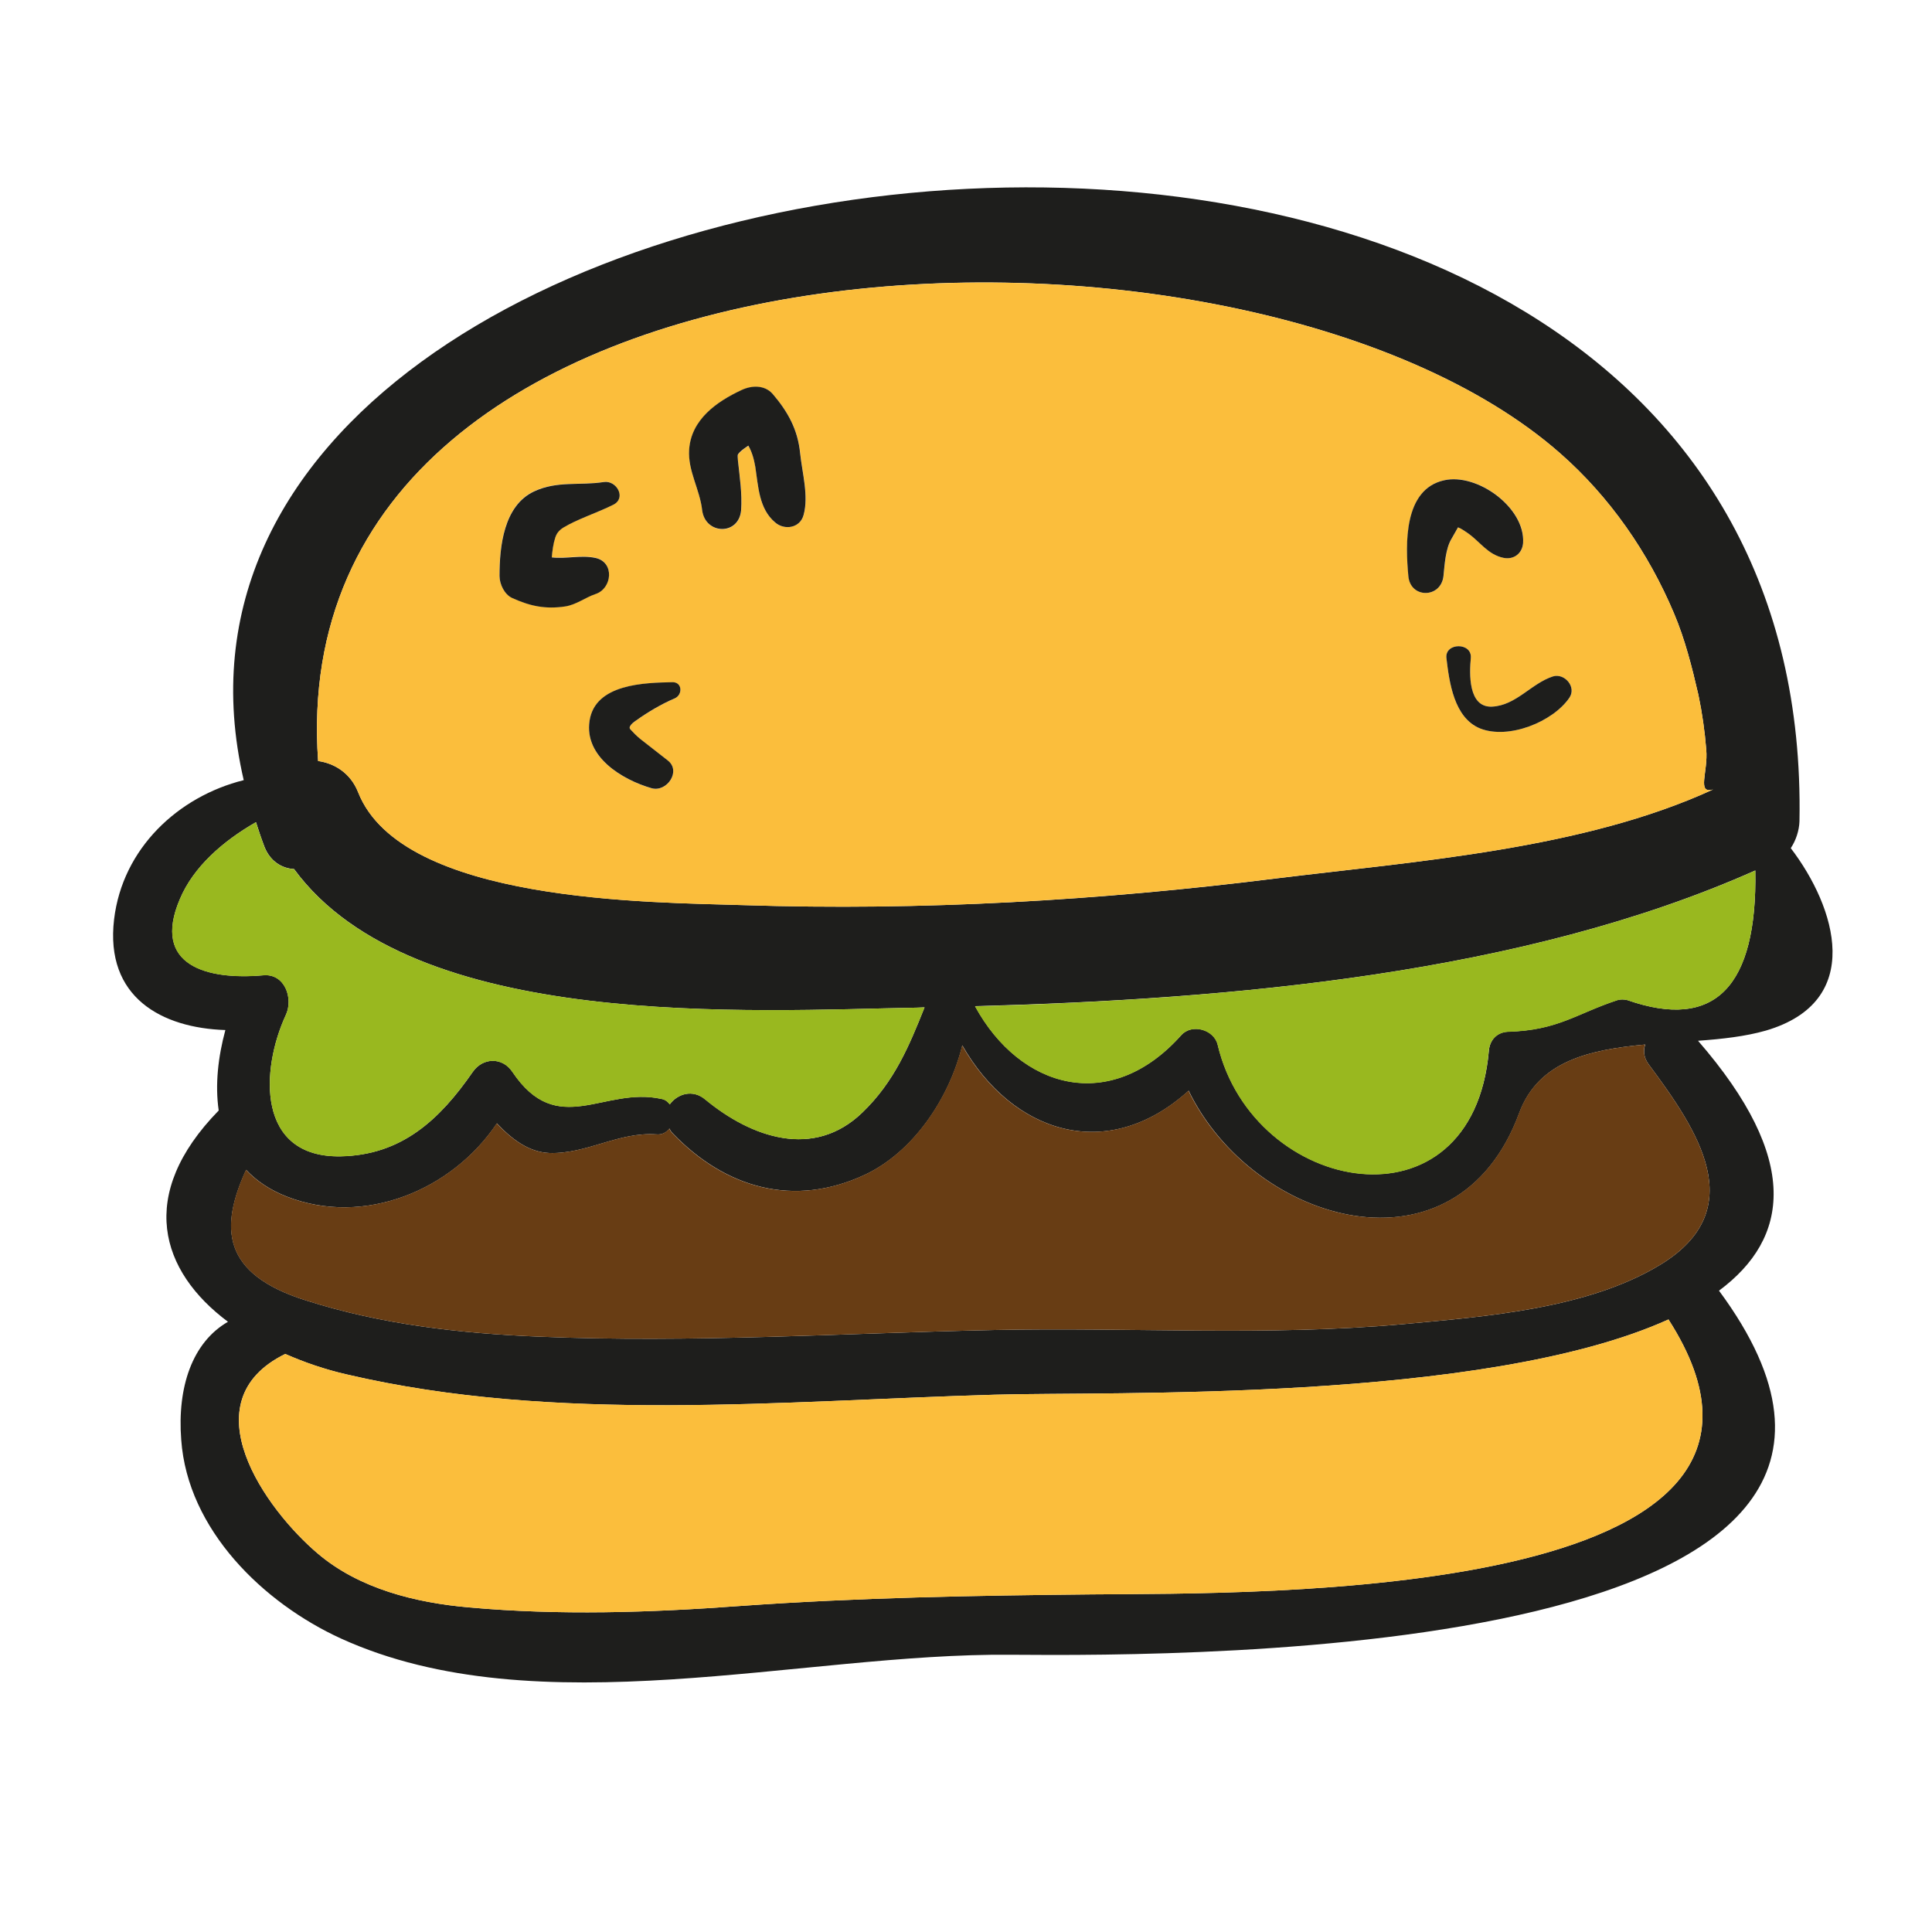 <?xml version="1.0" encoding="utf-8"?>
<!-- Generator: Adobe Illustrator 25.0.0, SVG Export Plug-In . SVG Version: 6.00 Build 0)  -->
<svg version="1.1" id="Layer_1" xmlns="http://www.w3.org/2000/svg" xmlns:xlink="http://www.w3.org/1999/xlink" x="0px" y="0px"
	 viewBox="0 0 200 200" style="enable-background:new 0 0 200 200;" xml:space="preserve">
<style type="text/css">
	.st0{fill:#1E1E1C;}
	.st1{fill:#99B81F;}
	.st2{fill:#FBBE3C;}
	.st3{fill:#683D14;}
</style>
<g>
	<path class="st0" d="M177.35,81.72c-1.74,0.51-0.51-1.8-0.72-4.12c-0.15-1.9-0.42-3.79-0.81-5.66c-0.66-2.86-1.38-5.75-2.53-8.45
		c-2.65-6.29-6.65-12.06-11.79-16.57C128.89,18.25,28.9,21.47,32.93,78.78c1.71,0.24,3.37,1.26,4.15,3.25
		C41.62,93.48,67.43,93.39,77,93.7c18.41,0.6,36.91-0.48,55.17-2.77C146.61,89.15,163.9,87.92,177.35,81.72z M25.23,80.76
		C8.56,8.87,188.09-12.01,186.28,85.03c-0.03,0.93-0.36,1.96-0.9,2.77c4.69,6.14,7.7,15.88-2.59,18.89
		c-2.11,0.6-4.51,0.87-7.01,1.05c10.68,12.3,9.45,20.46,2.17,25.87c28.16,38.08-54.42,37.84-73.31,37.69
		c-21.63-0.21-49,7.58-69.34-1.68c-8.03-3.67-15.88-11.25-16.54-20.58c-0.42-5.44,1.14-10.08,4.84-12.21
		c-7.01-5.23-9.48-13.15-0.96-21.87c-0.39-2.68-0.06-5.56,0.69-8.33c-6.56-0.21-12.48-3.37-11.52-11.46
		C12.69,87.8,18.46,82.45,25.23,80.76z M168.47,103.53c9.02,3.16,13.45-1.32,13.24-13.42c-24.12,10.74-54.3,13.33-80.77,14.05
		c4.66,8.54,13.99,11.22,21.33,3.01c1.11-1.26,3.43-0.6,3.79,0.99c3.7,15.55,26.38,19.82,28.07,0.6c0.09-1.08,0.81-1.9,1.96-1.96
		c5.23-0.15,7.07-1.87,11.37-3.28C167.78,103.44,168.11,103.44,168.47,103.53z M113.1,165.05c16.6-0.15,78.42,0.81,59.62-28.46
		c-19.13,8.66-58,7.43-69.76,7.79c-22.08,0.63-45.39,2.98-67.11-2.11c-2.23-0.51-4.33-1.23-6.32-2.11
		c-10.05,4.93-2.02,16.09,3.34,20.64c4.3,3.67,10.14,5.11,15.7,5.6c9.36,0.84,18.68,0.54,28.04-0.15
		C88.85,165.38,100.85,165.17,113.1,165.05z M171.9,130.91c9.39-5.75,3.82-13.93-1.23-20.73c-0.51-0.69-0.57-1.38-0.36-2.05
		c-5.78,0.54-11.04,1.71-13.03,7.07c-6.5,17.66-27.52,11.52-34.23-2.29c-8.45,7.64-18.26,4.36-23.43-4.69
		c-1.38,5.6-5.14,11.07-10.08,13.39c-7.34,3.43-14.44,1.41-19.94-4.33c-0.15-0.15-0.21-0.3-0.3-0.45c-0.3,0.39-0.75,0.66-1.35,0.6
		c-3.94-0.27-7.19,2.05-11.07,1.93c-2.17-0.09-3.94-1.47-5.44-3.07c-4.63,6.92-13.72,10.71-21.75,7.58
		c-1.77-0.69-3.16-1.65-4.21-2.77c-2.74,5.99-2.53,10.77,6.17,13.51c7.82,2.5,16,3.43,24.19,3.76c15.73,0.66,31.4-0.36,47.14-0.69
		c14.08-0.3,28.16,0.66,42.23-0.6C153.74,136.29,164.35,135.51,171.9,130.91z M95.71,104.28c-0.24,0-0.48,0.03-0.72,0.03
		c-17.12,0.3-52.19,2.53-64.55-14.35c-1.23-0.06-2.47-0.78-3.07-2.32c-0.33-0.87-0.6-1.68-0.87-2.53c-3.37,1.93-6.47,4.6-7.88,7.97
		c-2.95,6.92,2.89,8.39,8.63,7.88c2.26-0.21,3.13,2.41,2.35,4.09c-2.65,5.72-3.04,14.8,5.66,14.65c6.32-0.12,10.26-3.79,13.69-8.75
		c1.05-1.5,3.07-1.53,4.09,0c4.69,6.98,9.45,1.5,15.4,2.8c0.42,0.06,0.69,0.3,0.9,0.57c0.78-1.08,2.38-1.62,3.7-0.48
		c4.75,3.91,11.19,6.2,16.24,1.32C92.58,111.98,94.11,108.28,95.71,104.28z"/>
	<path class="st1" d="M181.71,90.12c0.21,12.09-4.21,16.57-13.24,13.42c-0.36-0.09-0.69-0.09-1.02,0c-4.3,1.41-6.14,3.13-11.37,3.28
		c-1.14,0.06-1.87,0.87-1.96,1.96c-1.68,19.22-24.37,14.95-28.07-0.6c-0.36-1.59-2.68-2.26-3.79-0.99
		c-7.34,8.21-16.66,5.53-21.33-3.01C127.41,103.44,157.59,100.85,181.71,90.12z"/>
	<path class="st2" d="M176.63,77.6c0.21,2.32-1.02,4.63,0.72,4.12c-13.45,6.2-30.74,7.43-45.18,9.2C113.91,93.21,95.41,94.3,77,93.7
		c-9.57-0.3-35.38-0.21-39.92-11.67c-0.78-1.99-2.44-3.01-4.15-3.25c-4.03-57.3,95.96-60.52,128.57-31.86
		c5.14,4.51,9.14,10.29,11.79,16.57c1.14,2.71,1.87,5.6,2.53,8.45C176.21,73.81,176.48,75.71,176.63,77.6z M162.46,72.25
		c0.78-1.11-0.48-2.59-1.68-2.23c-2.26,0.72-3.82,3.01-6.32,3.13c-2.5,0.12-2.35-3.46-2.2-5.05c0.12-1.62-2.68-1.59-2.53,0
		c0.3,2.53,0.78,6.2,3.49,7.31C156.2,76.58,160.74,74.71,162.46,72.25z M157.68,56.21c0.24-3.67-4.75-7.28-8.18-6.5
		c-4.21,0.93-4,6.65-3.7,9.9c0.18,2.38,3.4,2.35,3.64,0c0.12-1.17,0.21-2.83,0.84-3.85c0.21-0.39,0.42-0.72,0.63-1.11
		c0-0.03,0.03-0.03,0.03-0.06c0.33,0.12,0.66,0.36,1.02,0.6c1.29,0.9,2.08,2.23,3.7,2.56C156.71,57.96,157.59,57.3,157.68,56.21z
		 M83.2,53.3c0.54-1.96-0.15-4.36-0.36-6.38c-0.24-2.44-1.26-4.3-2.86-6.14c-0.84-0.93-2.17-0.87-3.19-0.39
		c-2.62,1.2-5.23,3.07-5.44,6.17c-0.15,2.2,1.11,4.12,1.35,6.29c0.33,2.53,3.79,2.62,4.03,0c0.12-1.77-0.15-3.43-0.33-5.17
		c-0.03-0.6-0.09-0.54,0.18-0.84c0.27-0.27,0.6-0.48,0.9-0.69c0.36,0.63,0.57,1.32,0.72,2.2c0.3,2.02,0.36,4.33,2.05,5.75
		C81.21,54.92,82.83,54.68,83.2,53.3z M69.84,72.31c0.84-0.36,0.81-1.68-0.21-1.68c-2.86,0.06-8.03,0.15-8.6,4
		c-0.57,3.73,3.4,6.11,6.44,6.98c1.56,0.42,3.07-1.74,1.68-2.86c-0.96-0.75-1.93-1.5-2.89-2.26c-0.36-0.3-0.69-0.63-0.99-0.96
		c-0.06-0.06-0.06-0.12-0.09-0.15c0-0.06,0-0.15,0.06-0.21c0.12-0.24,0.39-0.42,0.6-0.57C67.07,73.72,68.49,72.88,69.84,72.31z
		 M63.49,52.24c1.38-0.69,0.33-2.56-0.99-2.35c-2.5,0.39-4.81-0.15-7.22,0.96c-3.16,1.47-3.58,5.75-3.58,8.75
		c0,0.84,0.51,1.93,1.32,2.29c1.87,0.84,3.43,1.17,5.47,0.87c1.17-0.18,2.08-0.93,3.16-1.29c1.71-0.57,1.99-3.28,0-3.73
		c-1.53-0.33-3.04,0.12-4.54-0.06c0.06-0.69,0.15-1.38,0.36-2.05c0.18-0.57,0.54-0.84,0.81-1.02
		C59.73,53.75,61.81,53.09,63.49,52.24z"/>
	<path class="st2" d="M172.72,136.59c18.8,29.27-43.02,28.31-59.62,28.46c-12.24,0.12-24.25,0.33-36.49,1.2
		c-9.36,0.69-18.68,0.99-28.04,0.15c-5.56-0.48-11.4-1.93-15.7-5.6c-5.35-4.54-13.39-15.7-3.34-20.64c1.99,0.87,4.09,1.59,6.32,2.11
		c21.72,5.08,45.03,2.74,67.11,2.11C114.72,144.02,153.58,145.25,172.72,136.59z"/>
	<path class="st3" d="M170.67,110.18c5.05,6.8,10.62,14.98,1.23,20.73c-7.55,4.6-18.17,5.38-26.71,6.17
		c-14.08,1.26-28.16,0.3-42.23,0.6c-15.73,0.33-31.4,1.35-47.14,0.69c-8.18-0.33-16.36-1.26-24.19-3.76
		c-8.69-2.74-8.9-7.52-6.17-13.51c1.05,1.11,2.44,2.08,4.21,2.77c8.03,3.13,17.12-0.66,21.75-7.58c1.5,1.59,3.28,2.98,5.44,3.07
		c3.88,0.12,7.13-2.2,11.07-1.93c0.6,0.06,1.05-0.21,1.35-0.6c0.09,0.15,0.15,0.3,0.3,0.45c5.5,5.75,12.6,7.76,19.94,4.33
		c4.93-2.32,8.69-7.79,10.08-13.39c5.17,9.05,14.98,12.33,23.43,4.69c6.71,13.81,27.73,19.94,34.23,2.29
		c1.99-5.35,7.25-6.53,13.03-7.07C170.1,108.8,170.16,109.49,170.67,110.18z"/>
	<path class="st0" d="M160.77,70.02c1.2-0.36,2.47,1.11,1.68,2.23c-1.71,2.47-6.26,4.33-9.23,3.16c-2.71-1.11-3.19-4.78-3.49-7.31
		c-0.15-1.59,2.65-1.62,2.53,0c-0.15,1.59-0.3,5.17,2.2,5.05C156.95,73.03,158.52,70.74,160.77,70.02z"/>
	<path class="st0" d="M149.49,49.72c3.43-0.78,8.42,2.83,8.18,6.5c-0.09,1.08-0.96,1.74-2.02,1.53c-1.62-0.33-2.41-1.65-3.7-2.56
		c-0.36-0.24-0.69-0.48-1.02-0.6c0,0.03-0.03,0.03-0.03,0.06c-0.21,0.39-0.42,0.72-0.63,1.11c-0.63,1.02-0.72,2.68-0.84,3.85
		c-0.24,2.35-3.46,2.38-3.64,0C145.49,56.37,145.28,50.65,149.49,49.72z"/>
	<path class="st1" d="M94.99,104.31c0.24,0,0.48-0.03,0.72-0.03c-1.59,4-3.13,7.7-6.44,10.89c-5.05,4.87-11.49,2.59-16.24-1.32
		c-1.32-1.14-2.92-0.6-3.7,0.48c-0.21-0.27-0.48-0.51-0.9-0.57c-5.96-1.29-10.71,4.18-15.4-2.8c-1.02-1.53-3.04-1.5-4.09,0
		c-3.43,4.96-7.37,8.63-13.69,8.75c-8.69,0.15-8.3-8.93-5.66-14.65c0.78-1.68-0.09-4.3-2.35-4.09c-5.75,0.51-11.58-0.96-8.63-7.88
		c1.41-3.37,4.51-6.05,7.88-7.97c0.27,0.84,0.54,1.65,0.87,2.53c0.6,1.53,1.83,2.26,3.07,2.32
		C42.8,106.84,77.87,104.61,94.99,104.31z"/>
	<path class="st0" d="M82.83,46.92c0.21,2.02,0.9,4.42,0.36,6.38c-0.36,1.38-1.99,1.62-2.95,0.78c-1.68-1.41-1.74-3.73-2.05-5.75
		c-0.15-0.87-0.36-1.56-0.72-2.2c-0.3,0.21-0.63,0.42-0.9,0.69c-0.27,0.3-0.21,0.24-0.18,0.84c0.18,1.74,0.45,3.4,0.33,5.17
		c-0.24,2.62-3.7,2.53-4.03,0c-0.24-2.17-1.5-4.09-1.35-6.29c0.21-3.1,2.83-4.96,5.44-6.17c1.02-0.48,2.35-0.54,3.19,0.39
		C81.57,42.62,82.59,44.48,82.83,46.92z"/>
	<path class="st0" d="M69.63,70.62c1.02,0,1.05,1.32,0.21,1.68c-1.35,0.57-2.77,1.41-4,2.29c-0.21,0.15-0.48,0.33-0.6,0.57
		c-0.06,0.06-0.06,0.15-0.06,0.21c0.03,0.03,0.03,0.09,0.09,0.15c0.3,0.33,0.63,0.66,0.99,0.96c0.96,0.75,1.93,1.5,2.89,2.26
		c1.38,1.11-0.12,3.28-1.68,2.86c-3.04-0.87-7.01-3.25-6.44-6.98C61.6,70.77,66.77,70.68,69.63,70.62z"/>
	<path class="st0" d="M62.5,49.9c1.32-0.21,2.38,1.65,0.99,2.35c-1.68,0.84-3.76,1.5-5.2,2.38c-0.27,0.18-0.63,0.45-0.81,1.02
		c-0.21,0.66-0.3,1.35-0.36,2.05c1.5,0.18,3.01-0.27,4.54,0.06c1.99,0.45,1.71,3.16,0,3.73c-1.08,0.36-1.99,1.11-3.16,1.29
		c-2.05,0.3-3.61-0.03-5.47-0.87c-0.81-0.36-1.32-1.44-1.32-2.29c0-3.01,0.42-7.28,3.58-8.75C57.69,49.75,60,50.29,62.5,49.9z"/>
</g>
</svg>
